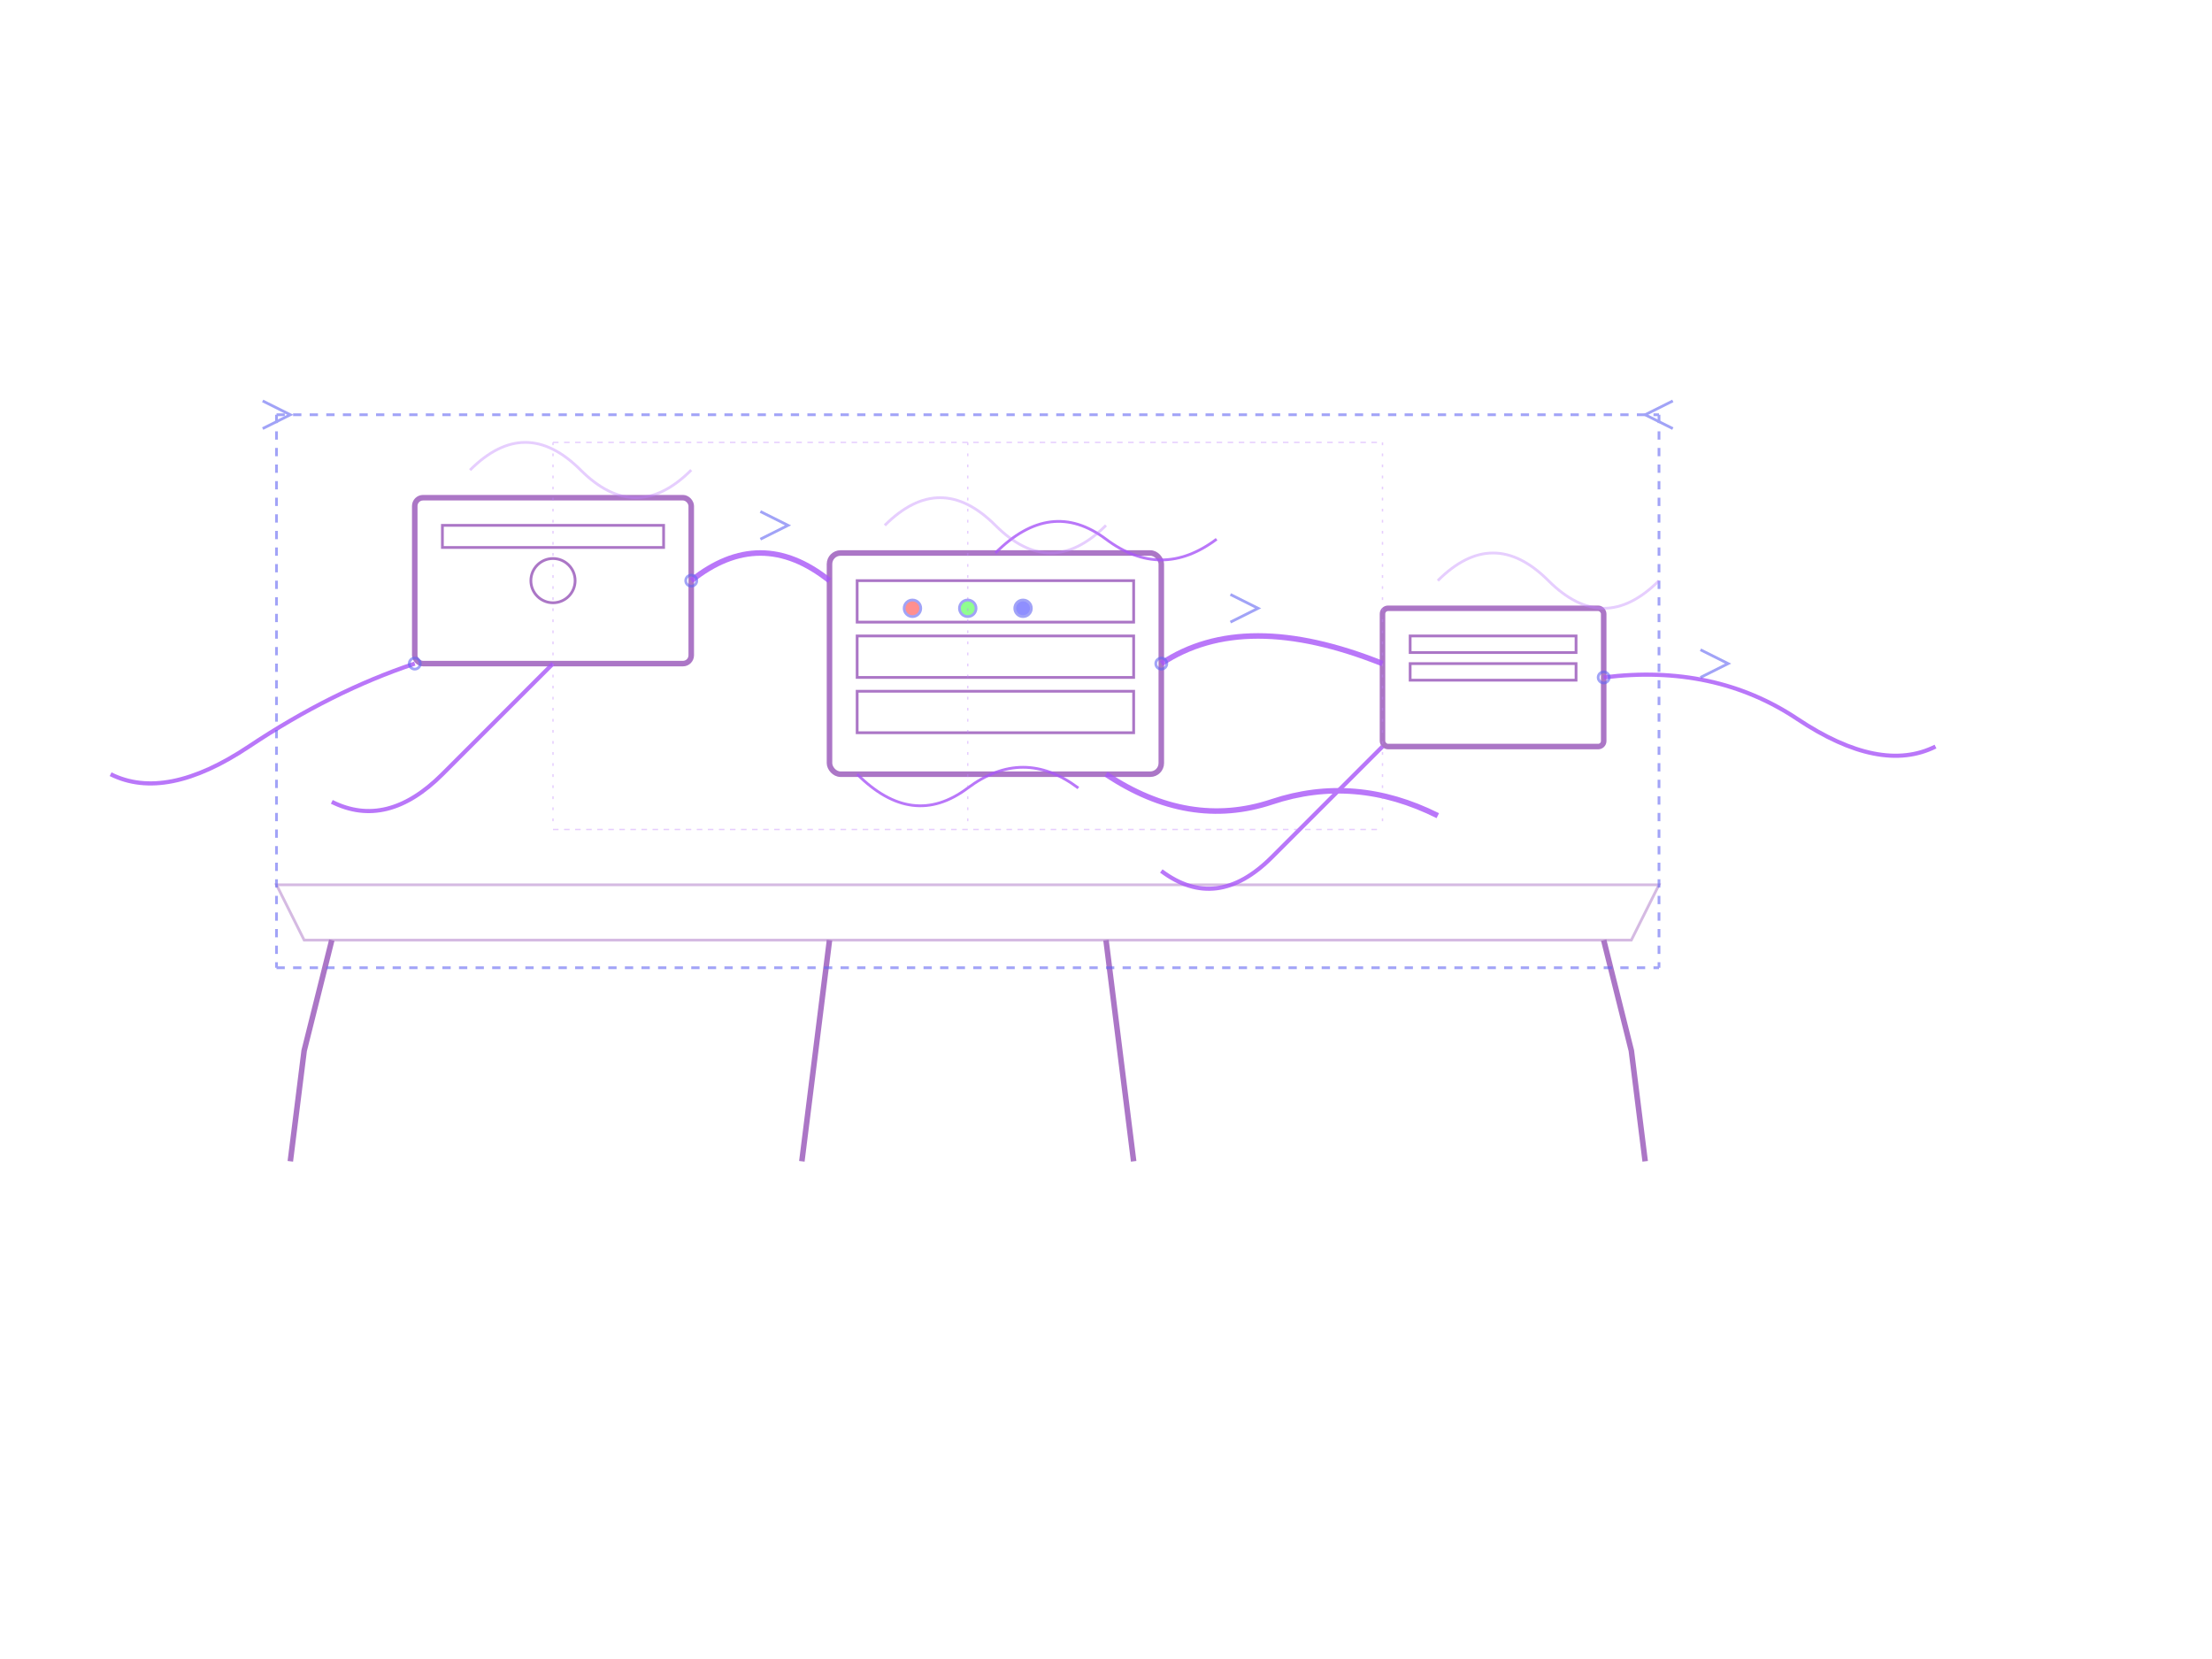 <svg width="800" height="600" viewBox="0 0 800 600" fill="none" xmlns="http://www.w3.org/2000/svg">
  <!-- Main device control units - rectangular forms -->
  <g stroke="#883CAE" stroke-width="2" fill="none" opacity="0.7">
    <!-- Central control unit -->
    <rect x="300" y="200" width="120" height="80" stroke-width="2" rx="4"/>
    <rect x="310" y="210" width="100" height="15" stroke-width="1"/>
    <rect x="310" y="230" width="100" height="15" stroke-width="1"/>
    <rect x="310" y="250" width="100" height="15" stroke-width="1"/>
    
    <!-- Secondary device -->
    <rect x="150" y="180" width="100" height="60" stroke-width="2" rx="3"/>
    <circle cx="200" cy="210" r="8" stroke-width="1"/>
    <rect x="160" y="190" width="80" height="8" stroke-width="1"/>
    
    <!-- Sensor/probe device -->
    <rect x="500" y="220" width="80" height="50" stroke-width="2" rx="2"/>
    <rect x="510" y="230" width="60" height="6" stroke-width="1"/>
    <rect x="510" y="240" width="60" height="6" stroke-width="1"/>
    
    <!-- Table/surface outline -->
    <path d="M100 320 L600 320 L590 340 L110 340 Z" stroke-width="1" opacity="0.5"/>
    
    <!-- Table legs - angular lines -->
    <path d="M120 340 L110 380 L105 420" stroke-width="2"/>
    <path d="M580 340 L590 380 L595 420" stroke-width="2"/>
    <path d="M300 340 L295 380 L290 420" stroke-width="2"/>
    <path d="M400 340 L405 380 L410 420" stroke-width="2"/>
  </g>
  
  <!-- Connecting wires and cables - curved dynamic lines -->
  <g stroke="#a855f7" stroke-width="2" fill="none" opacity="0.8">
    <!-- Main connection paths -->
    <path d="M250 210 Q275 190 300 210" stroke-width="2"/>
    <path d="M420 240 Q450 220 500 240" stroke-width="2"/>
    <path d="M400 280 Q430 300 460 290 Q490 280 520 295" stroke-width="2"/>
    
    <!-- Sensor cables -->
    <path d="M580 245 Q620 240 650 260 Q680 280 700 270" stroke-width="1.5"/>
    <path d="M500 270 Q480 290 460 310 Q440 330 420 315" stroke-width="1.5"/>
    
    <!-- Power/data cables -->
    <path d="M150 240 Q120 250 90 270 Q60 290 40 280" stroke-width="1.5"/>
    <path d="M200 240 Q180 260 160 280 Q140 300 120 290" stroke-width="1.5"/>
    
    <!-- Interconnect wires -->
    <path d="M310 280 Q330 300 350 285 Q370 270 390 285" stroke-width="1"/>
    <path d="M360 200 Q380 180 400 195 Q420 210 440 195" stroke-width="1"/>
  </g>
  
  <!-- Sharp geometric elements and indicators -->
  <g stroke="#6366f1" stroke-width="1" fill="none" opacity="0.6">
    <!-- Status indicators -->
    <circle cx="330" cy="220" r="3" fill="#ff4444"/>
    <circle cx="350" cy="220" r="3" fill="#44ff44"/>
    <circle cx="370" cy="220" r="3" fill="#4444ff"/>
    
    <!-- Connection points -->
    <circle cx="250" cy="210" r="2" stroke-width="1"/>
    <circle cx="420" cy="240" r="2" stroke-width="1"/>
    <circle cx="580" cy="245" r="2" stroke-width="1"/>
    <circle cx="150" cy="240" r="2" stroke-width="1"/>
    
    <!-- Technical measurement lines -->
    <line x1="100" y1="150" x2="600" y2="150" stroke-width="1" stroke-dasharray="3,3"/>
    <line x1="100" y1="350" x2="600" y2="350" stroke-width="1" stroke-dasharray="3,3"/>
    <line x1="100" y1="150" x2="100" y2="350" stroke-width="1" stroke-dasharray="3,3"/>
    <line x1="600" y1="150" x2="600" y2="350" stroke-width="1" stroke-dasharray="3,3"/>
    
    <!-- Measurement arrows -->
    <path d="M95 145 L105 150 L95 155" stroke-width="1"/>
    <path d="M605 145 L595 150 L605 155" stroke-width="1"/>
    
    <!-- Signal flow indicators -->
    <path d="M275 185 L285 190 L275 195" stroke-width="1"/>
    <path d="M445 215 L455 220 L445 225" stroke-width="1"/>
    <path d="M615 235 L625 240 L615 245" stroke-width="1"/>
  </g>
  
  <!-- Abstract data flow visualization -->
  <g stroke="#c084fc" stroke-width="1" fill="none" opacity="0.4">
    <!-- Data streams -->
    <path d="M320 190 Q340 170 360 190 Q380 210 400 190" stroke-width="1"/>
    <path d="M170 170 Q190 150 210 170 Q230 190 250 170" stroke-width="1"/>
    <path d="M520 210 Q540 190 560 210 Q580 230 600 210" stroke-width="1"/>
    
    <!-- Network connections -->
    <path d="M200 160 L350 160 L500 160" stroke-width="0.5" stroke-dasharray="2,2"/>
    <path d="M200 300 L350 300 L500 300" stroke-width="0.5" stroke-dasharray="2,2"/>
    
    <!-- Vertical data lines -->
    <line x1="200" y1="160" x2="200" y2="300" stroke-width="0.5" stroke-dasharray="1,3"/>
    <line x1="350" y1="160" x2="350" y2="300" stroke-width="0.5" stroke-dasharray="1,3"/>
    <line x1="500" y1="160" x2="500" y2="300" stroke-width="0.5" stroke-dasharray="1,3"/>
  </g>
</svg>
